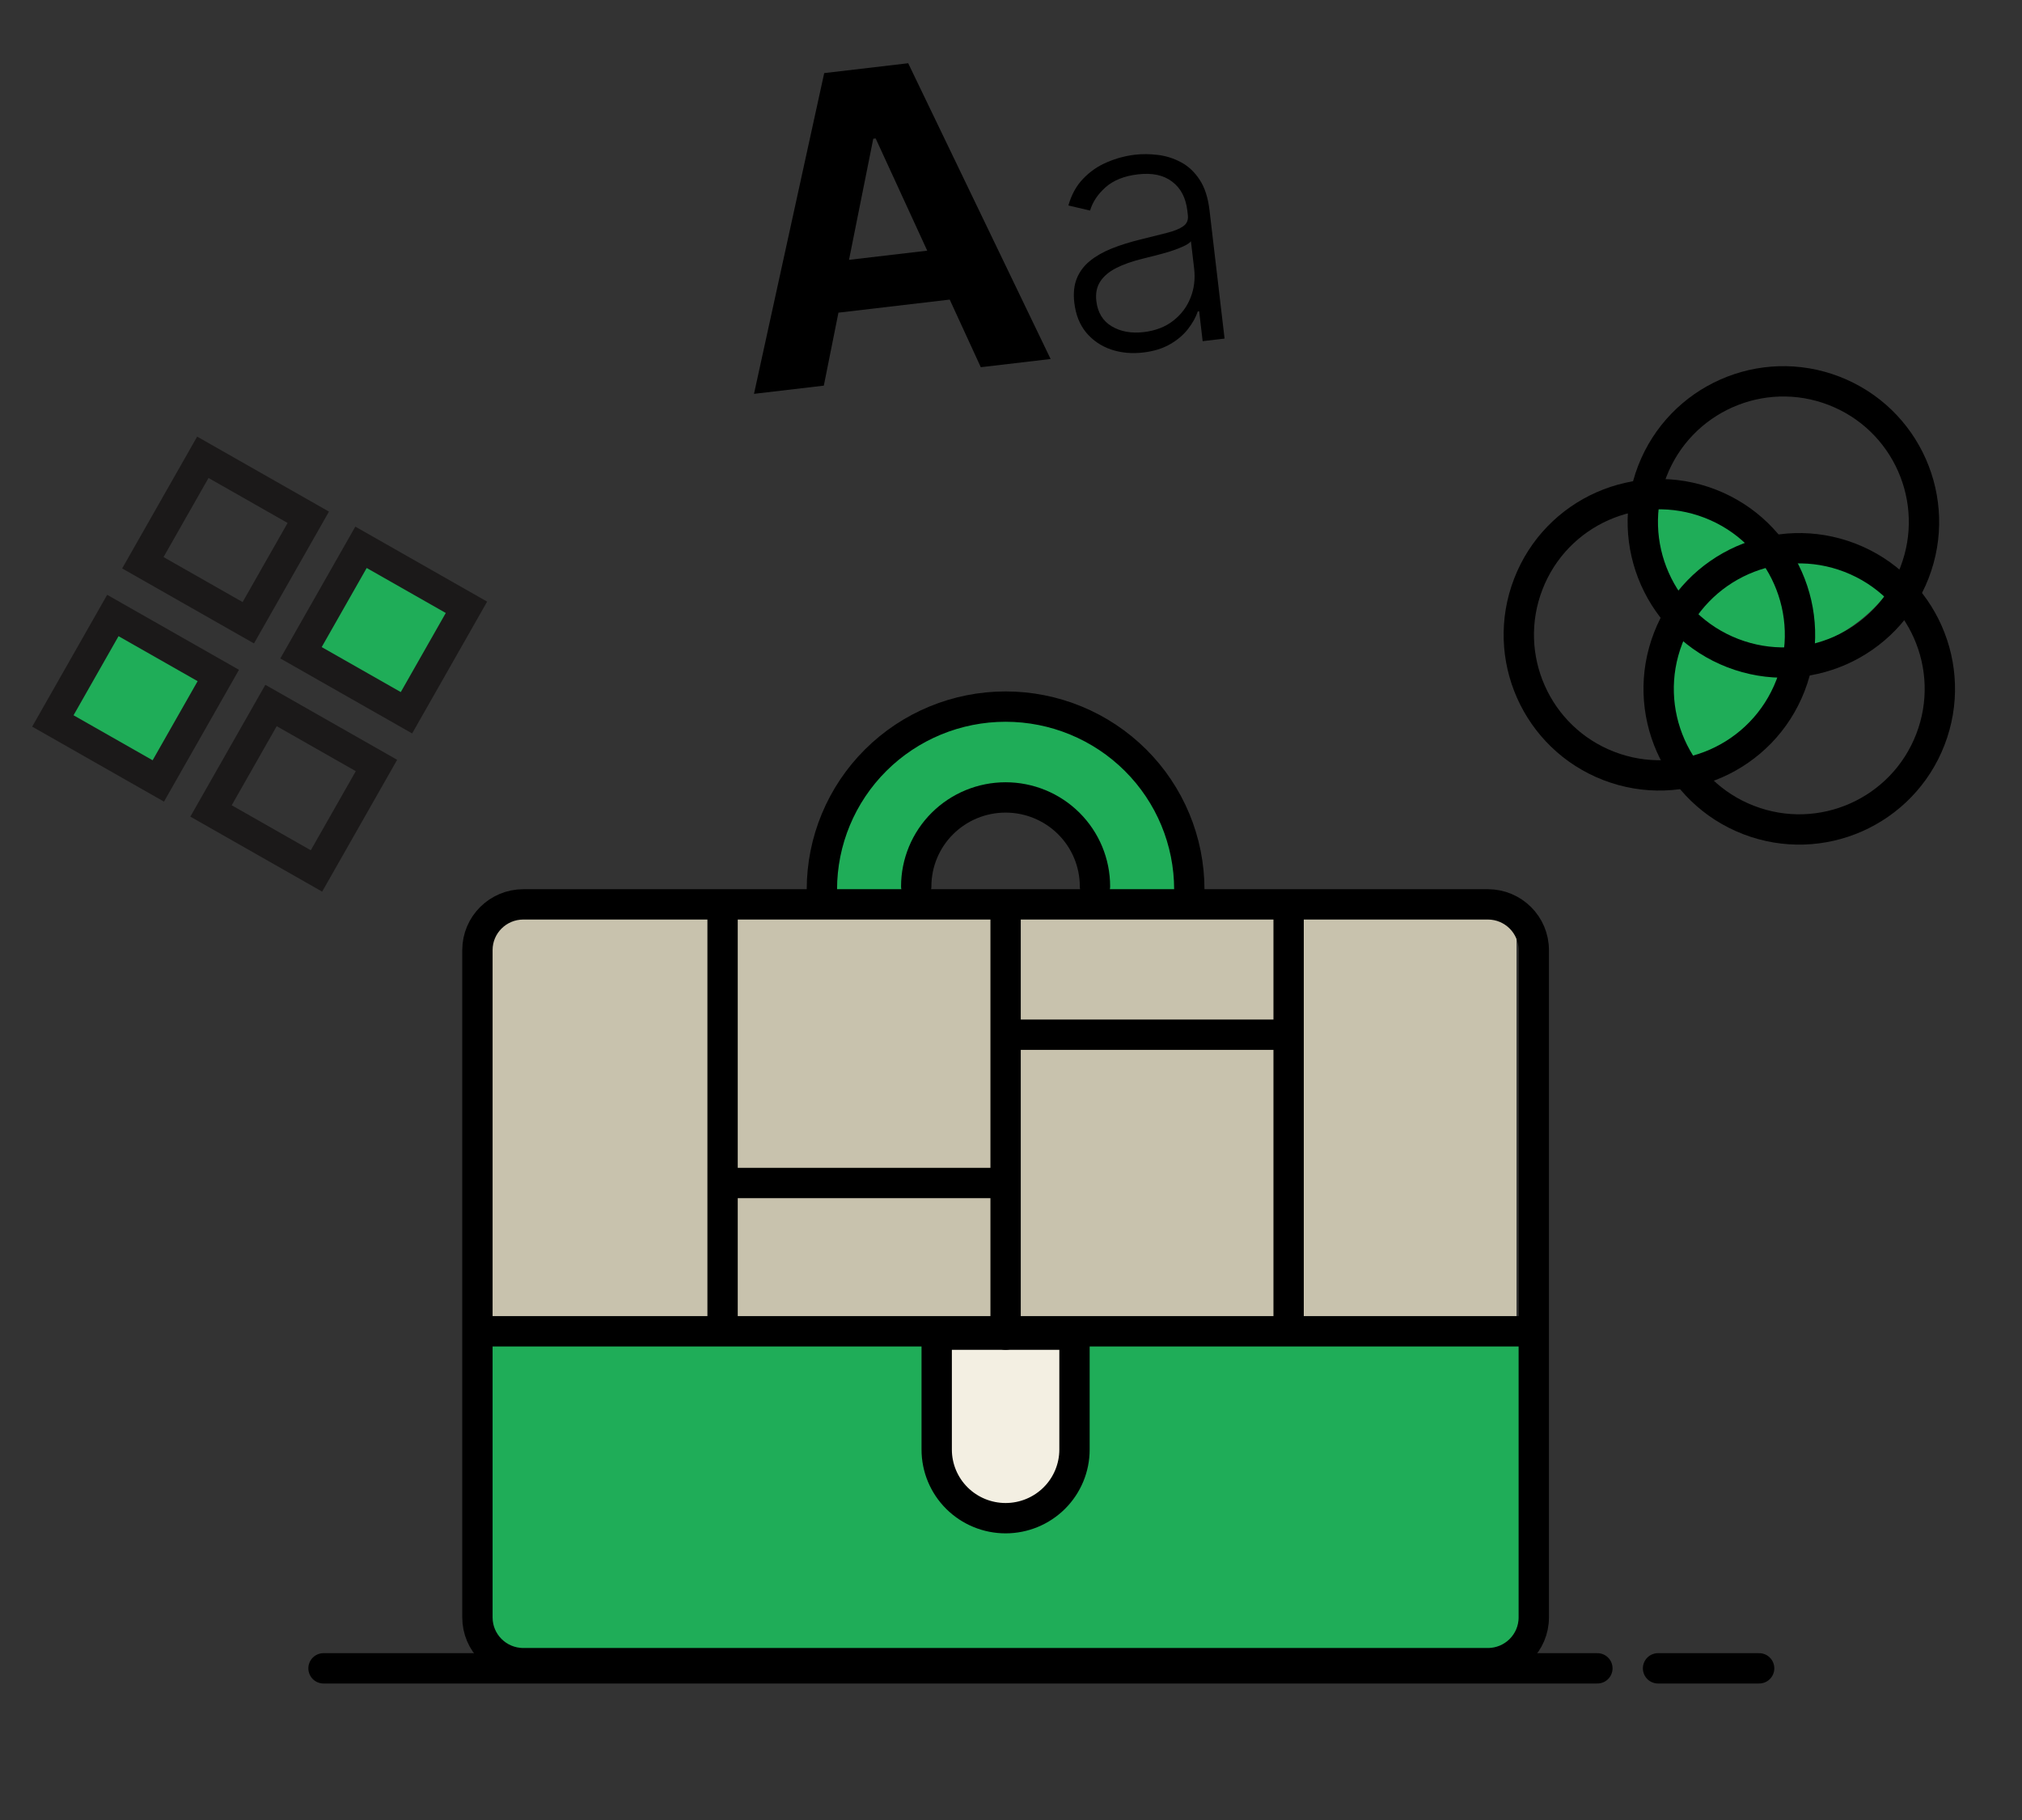 <svg width="200" height="180" viewBox="0 0 200 180" fill="none" xmlns="http://www.w3.org/2000/svg">
<rect x="0" y="0" width="200" height="180" fill="#333333" stroke="none"/>
<g clip-path="url(#clip0_510_2341)">
<rect x="47.667" y="131.667" width="102.667" height="32.267" fill="#1FAD58"/>
<rect width="102" height="42" transform="matrix(1 0 0 -1 48 132)" fill="#C8C2AD"/>
<path fill-rule="evenodd" clip-rule="evenodd" d="M108.501 88.667H118.619C118.619 78.136 110.044 69.6 99.466 69.6C88.887 69.6 80.312 78.136 80.312 88.667H90.431C90.607 83.851 94.585 80 99.466 80C104.347 80 108.325 83.851 108.501 88.667Z" fill="#1FAD58"/>
<path d="M47.898 131.667L151.034 131.667" stroke="black" stroke-width="3" stroke-linecap="round" stroke-linejoin="round"/>
<path d="M147.166 89.443H51.766C49.257 89.443 47.223 91.468 47.223 93.966V159.966C47.223 162.463 49.257 164.488 51.766 164.488H147.166C149.675 164.488 151.709 162.463 151.709 159.966V93.966C151.709 91.468 149.675 89.443 147.166 89.443Z" stroke="black" stroke-width="3" stroke-linecap="round" stroke-linejoin="round"/>
<path d="M106.28 143.367C106.28 145.166 105.562 146.891 104.284 148.163C103.006 149.435 101.273 150.15 99.466 150.15C97.658 150.15 95.925 149.435 94.647 148.163C93.369 146.891 92.651 145.166 92.651 143.367V132H99.466H106.28V143.367Z" fill="#F3EFE2" stroke="black" stroke-width="3" stroke-linecap="round" stroke-linejoin="round"/>
<path d="M81.294 87.972C81.294 83.175 83.209 78.574 86.617 75.181C90.024 71.789 94.646 69.883 99.466 69.883C104.285 69.883 108.907 71.789 112.315 75.181C115.723 78.574 117.637 83.175 117.637 87.972" stroke="black" stroke-width="3" stroke-linecap="round" stroke-linejoin="round"/>
<path d="M90.626 87.667C90.626 85.333 91.557 83.094 93.215 81.444C94.873 79.794 97.121 78.867 99.466 78.867C101.81 78.867 104.059 79.794 105.717 81.444C107.374 83.094 108.306 85.333 108.306 87.667" stroke="black" stroke-width="3" stroke-linecap="round" stroke-linejoin="round"/>
<path d="M71.472 90.6V130.933" stroke="black" stroke-width="3"/>
<path d="M127.46 90.6V130.933" stroke="black" stroke-width="3"/>
<path d="M99.466 91L99.466 132" stroke="black" stroke-width="3" stroke-linecap="round" stroke-linejoin="round"/>
<path d="M128.196 102.333H99.466" stroke="black" stroke-width="3"/>
<path d="M98.729 117H69.999" stroke="black" stroke-width="3"/>
<path d="M32 165L158 165" stroke="black" stroke-width="3" stroke-linecap="round"/>
<path d="M164 165H174" stroke="black" stroke-width="3" stroke-linecap="round"/>
<path d="M180.204 54.765C183.163 54.905 186.029 57.017 187.092 58.056C185.097 61.05 179.251 66.323 171.825 63.452C164.399 60.581 162.609 53.194 162.643 49.86C163.33 49.707 165.577 49.739 169.072 51.09C172.567 52.441 174.838 54.574 175.537 55.472C175.86 55.178 177.245 54.626 180.204 54.765Z" fill="#1FAD58"/>
<path fill-rule="evenodd" clip-rule="evenodd" d="M176.005 54.397C171.481 55.289 167.497 58.411 165.712 63.03C163.926 67.65 164.774 72.639 167.522 76.342C172.047 75.451 176.03 72.329 177.816 67.71C179.602 63.09 178.754 58.101 176.005 54.397Z" fill="#1FAD58"/>
<path d="M171.385 64.59C178.548 67.358 186.599 63.796 189.368 56.634C192.136 49.471 188.575 41.42 181.412 38.652C174.249 35.883 166.199 39.445 163.43 46.607C160.661 53.77 164.223 61.821 171.385 64.59Z" stroke="black" stroke-width="3" stroke-linecap="round" stroke-linejoin="round"/>
<path d="M172.954 81.097C180.117 83.865 188.168 80.303 190.937 73.141C193.705 65.978 190.144 57.928 182.981 55.159C175.819 52.39 167.768 55.952 164.999 63.114C162.23 70.277 165.792 78.328 172.954 81.097Z" stroke="black" stroke-width="3" stroke-linecap="round" stroke-linejoin="round"/>
<path d="M159.121 75.749C166.284 78.518 174.335 74.956 177.103 67.794C179.872 60.631 176.31 52.58 169.148 49.811C161.985 47.043 153.934 50.604 151.166 57.767C148.397 64.929 151.959 72.98 159.121 75.749Z" stroke="black" stroke-width="3" stroke-linecap="round" stroke-linejoin="round"/>
<g clip-path="url(#clip1_510_2341)">
<rect x="5.228" y="71.303" width="12" height="12" transform="rotate(-60.363 5.228 71.303)" fill="#1FAD58" stroke="#1B1919" stroke-width="3"/>
<rect x="20.873" y="80.204" width="12" height="12" transform="rotate(-60.363 20.873 80.204)" stroke="#1B1919" stroke-width="3"/>
<rect x="14.129" y="55.657" width="12" height="12" transform="rotate(-60.363 14.129 55.657)" stroke="#1B1919" stroke-width="3"/>
<rect x="29.774" y="64.559" width="12" height="12" transform="rotate(-60.363 29.774 64.559)" fill="#1FAD58" stroke="#1B1919" stroke-width="3"/>
</g>
<path d="M81.486 38.14L74.579 38.951L81.524 7.229L89.831 6.254L103.919 35.506L97.012 36.317L86.614 13.694L86.376 13.722L81.486 38.14ZM79.648 26.207L95.963 24.292L96.553 29.323L80.238 31.239L79.648 26.207Z" fill="black"/>
<path d="M113.076 34.863C111.947 34.996 110.89 34.898 109.905 34.569C108.919 34.232 108.101 33.678 107.45 32.906C106.799 32.127 106.403 31.136 106.262 29.934C106.153 29.009 106.236 28.209 106.511 27.534C106.786 26.86 107.22 26.282 107.814 25.801C108.408 25.32 109.129 24.91 109.979 24.571C110.828 24.233 111.773 23.937 112.813 23.683C113.845 23.43 114.717 23.212 115.428 23.03C116.147 22.847 116.685 22.627 117.042 22.372C117.399 22.116 117.55 21.752 117.494 21.281L117.443 20.843C117.293 19.568 116.794 18.61 115.945 17.969C115.103 17.319 113.972 17.077 112.551 17.244C111.203 17.402 110.138 17.828 109.355 18.52C108.58 19.212 108.069 19.98 107.822 20.824L105.677 20.323C105.979 19.25 106.468 18.365 107.143 17.669C107.818 16.964 108.602 16.423 109.496 16.047C110.39 15.662 111.311 15.414 112.261 15.302C112.976 15.218 113.73 15.225 114.523 15.321C115.324 15.416 116.085 15.656 116.805 16.041C117.524 16.417 118.139 16.991 118.649 17.762C119.159 18.526 119.487 19.533 119.634 20.783L121.125 33.486L118.957 33.741L118.61 30.781L118.476 30.797C118.281 31.38 117.958 31.961 117.507 32.54C117.057 33.12 116.466 33.622 115.733 34.045C115.001 34.469 114.115 34.741 113.076 34.863ZM113.135 32.844C114.288 32.708 115.257 32.335 116.041 31.725C116.826 31.114 117.396 30.36 117.751 29.462C118.114 28.555 118.235 27.59 118.115 26.567L117.798 23.863C117.653 24.037 117.398 24.207 117.03 24.373C116.671 24.539 116.249 24.699 115.766 24.855C115.289 25.002 114.811 25.136 114.331 25.258C113.852 25.38 113.42 25.488 113.036 25.583C111.996 25.837 111.118 26.146 110.404 26.509C109.689 26.873 109.161 27.322 108.821 27.856C108.479 28.382 108.353 29.022 108.441 29.777C108.575 30.914 109.084 31.747 109.969 32.277C110.854 32.799 111.909 32.988 113.135 32.844Z" fill="black"/>
</g>
<defs>
<clipPath id="clip0_510_2341">
<rect width="200" height="180" fill="white"/>
</clipPath>
<clipPath id="clip1_510_2341">
<rect width="46.669" height="46.669" fill="white" transform="translate(-3 49.364) rotate(-15.363)"/>
</clipPath>
</defs>
</svg>
